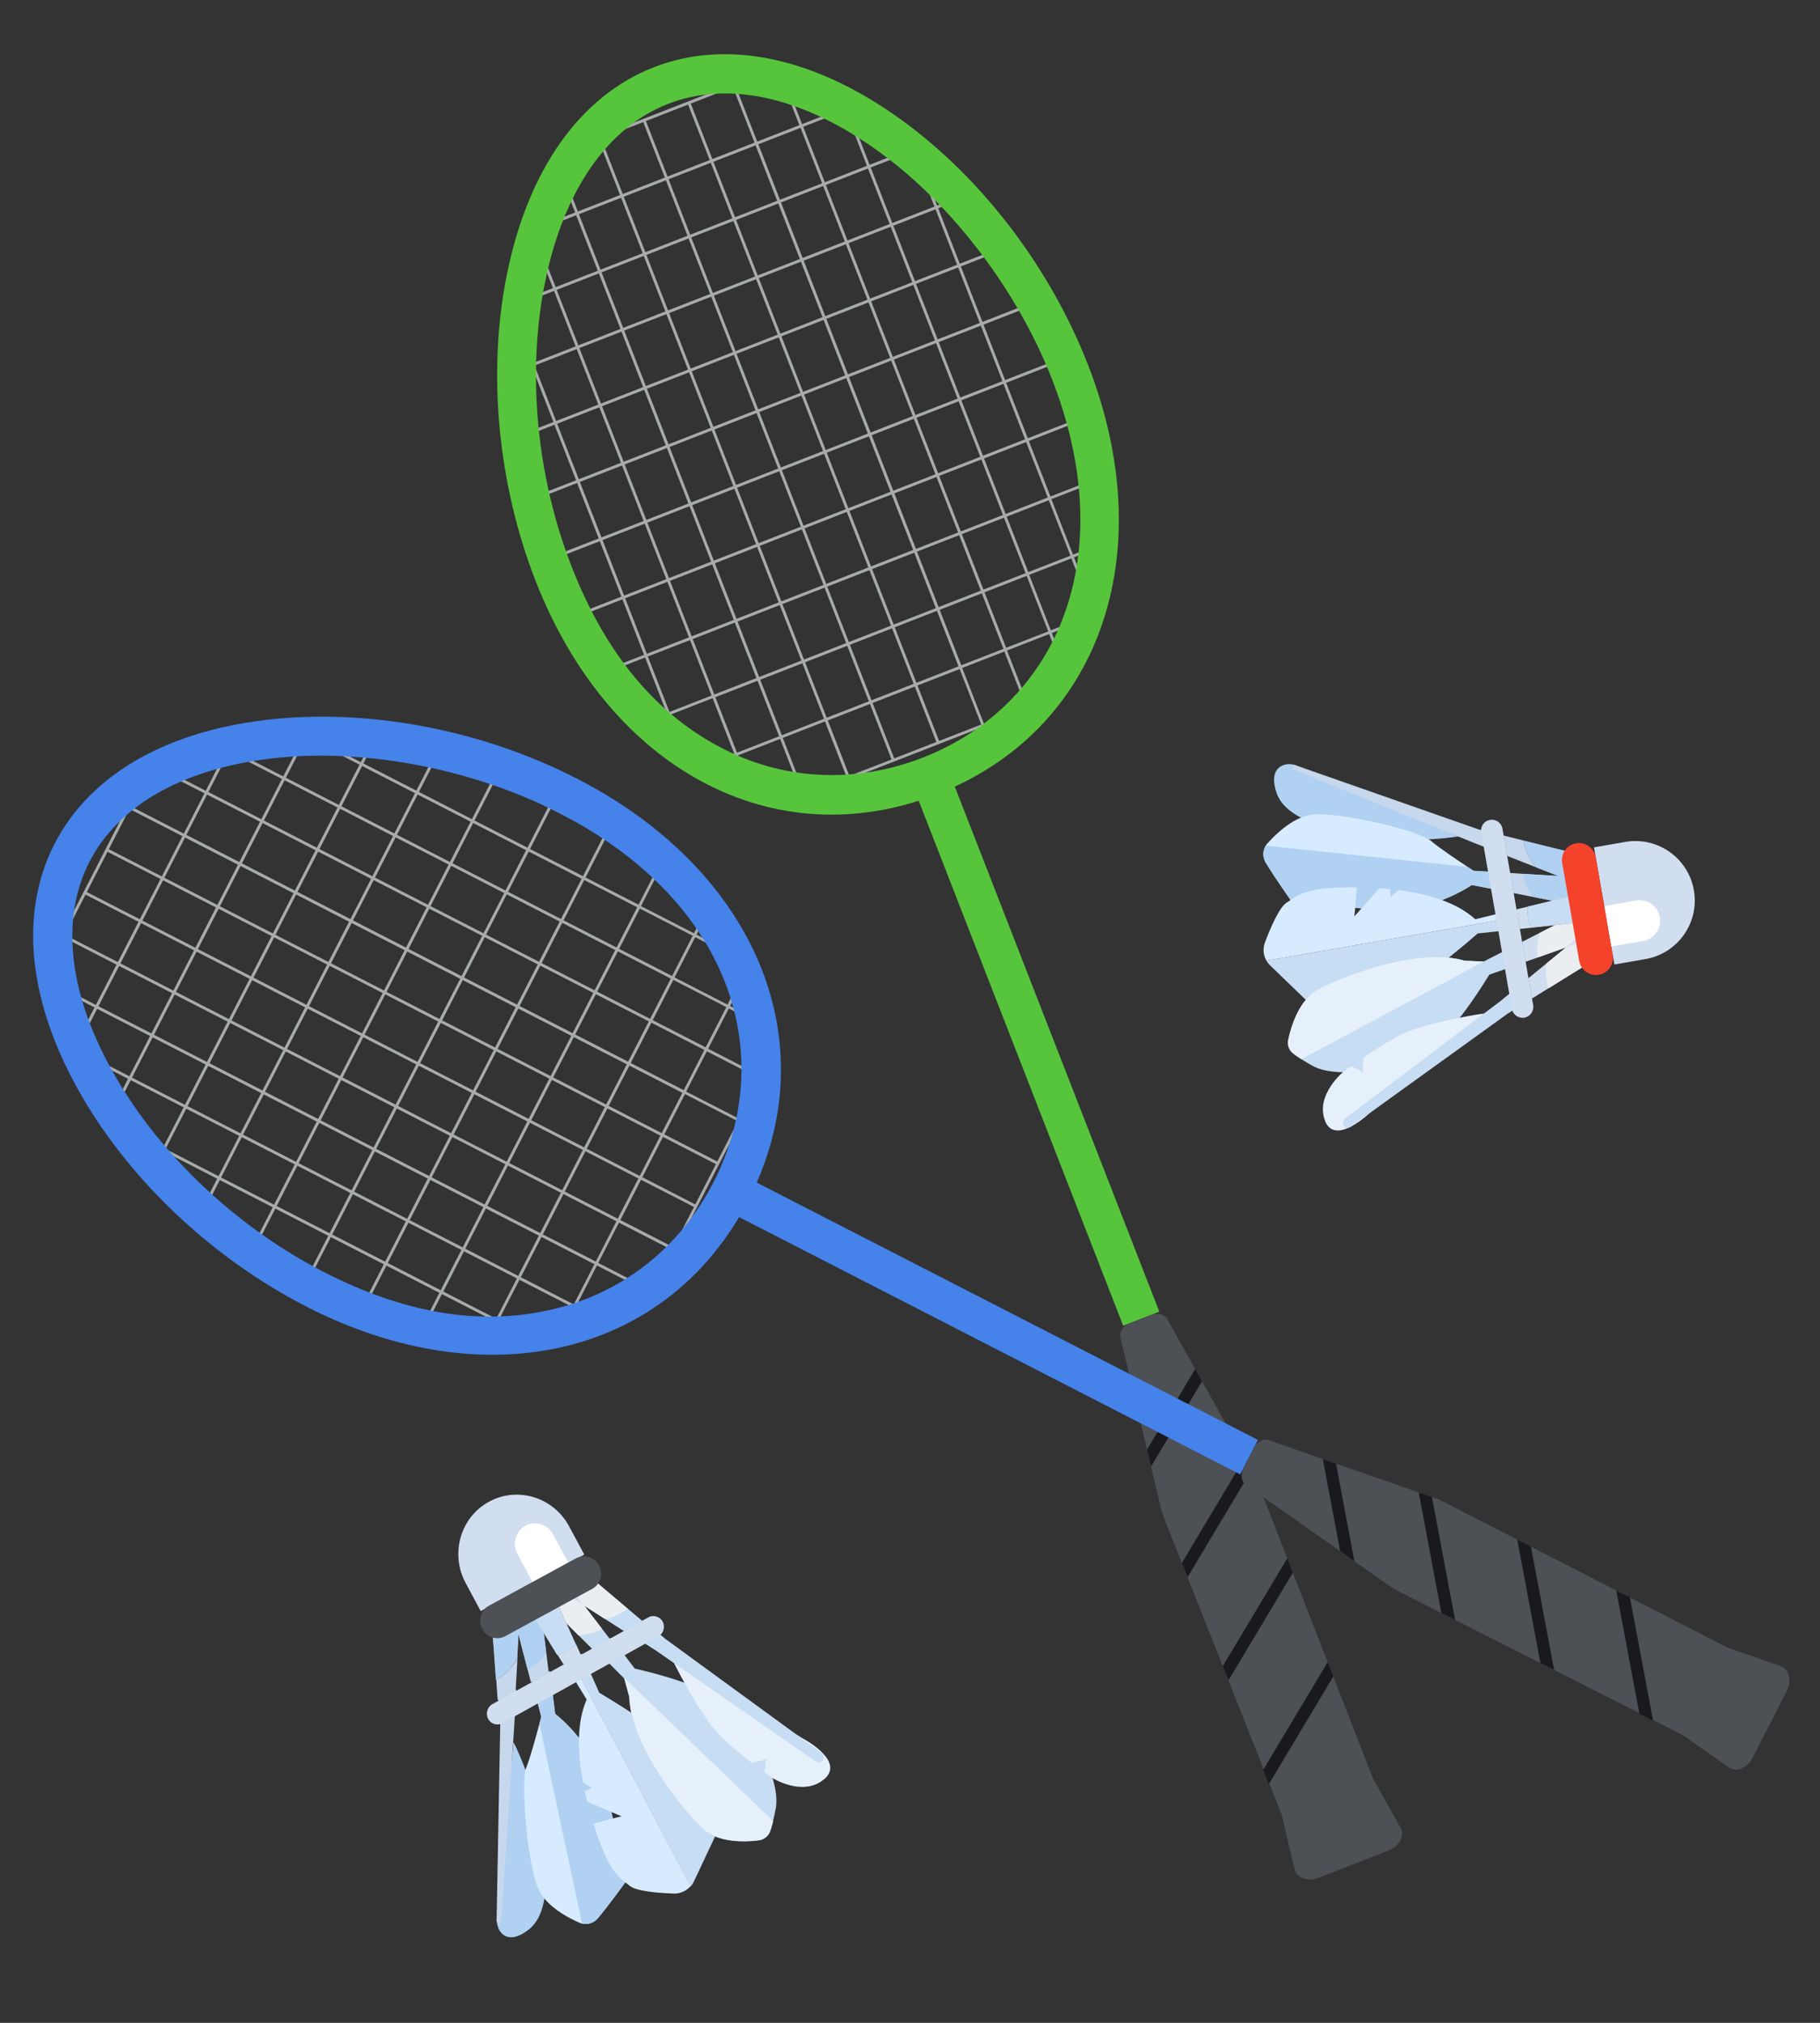 <svg width="135" height="150" viewBox="0 0 135 150" fill="none" xmlns="http://www.w3.org/2000/svg">
<rect x="0" y="0" width="135" height="150" fill="#333333" stroke="none"/>
<g clip-path="url(#clip0_2770_3878)">
<path d="M108.163 62.026C108.163 62.026 105.344 62.532 101.877 62.058C98.411 61.579 95.337 60.721 94.684 58.778C94.031 56.834 95.333 56.473 96.092 56.74L108.166 62.029L108.163 62.026Z" fill="#B0D1F1"/>
<path d="M111.803 63.473L110.06 62.788L109.345 62.507L108.165 62.029L95.968 57.078C95.877 57.043 95.831 56.942 95.863 56.853C95.887 56.789 95.94 56.745 96.004 56.736C96.029 56.732 96.05 56.73 96.074 56.739C96.08 56.739 96.088 56.743 96.097 56.747L109.673 61.502L109.869 61.55L111.545 61.968L111.809 63.48L111.803 63.473Z" fill="#C7D7EC"/>
<path d="M106.942 66.749C106.327 66.98 105.611 67.196 104.819 67.335C102.247 67.784 95.732 66.743 95.732 66.743C95.732 66.743 94.579 65.113 93.883 63.963C93.648 63.569 93.654 63.084 93.891 62.708C93.926 62.65 93.964 62.596 94.011 62.546C94.557 61.933 95.465 61.055 96.494 60.634C96.78 60.517 97.076 60.437 97.372 60.405C99.347 60.195 104.843 61.515 105.991 62.241C106.037 62.27 106.077 62.297 106.108 62.327C106.708 62.844 108.139 63.808 108.867 64.285C109.133 64.463 109.303 64.572 109.303 64.572L110.382 64.637L112.026 64.737L112.285 66.231L110.601 65.903L109.164 65.624C109.164 65.624 108.316 66.228 106.942 66.749Z" fill="#D7EBFF"/>
<path d="M106.942 66.749C106.327 66.98 105.611 67.195 104.819 67.335C102.247 67.783 95.732 66.743 95.732 66.743C95.732 66.743 94.578 65.112 93.883 63.962C93.648 63.568 93.654 63.084 93.891 62.708L108.867 64.284C109.133 64.463 109.303 64.572 109.303 64.572L110.382 64.637L112.026 64.737L112.285 66.23L110.601 65.902L109.164 65.624C109.164 65.624 108.316 66.228 106.942 66.749Z" fill="#B0D1F1"/>
<path d="M97.332 74.601L96.859 74.144L94.209 71.584C94.099 71.48 94.007 71.362 93.939 71.235L112.59 67.991L112.744 68.882L111.149 69.053L109.61 69.217C109.61 69.217 108.603 70.104 107.468 71.01C106.642 71.668 105.753 72.335 105.122 72.68C103.624 73.499 97.329 74.592 97.329 74.592L97.332 74.601Z" fill="#C7DDF3"/>
<path d="M112.59 67.992L93.94 71.236C93.706 70.83 93.658 70.34 93.829 69.885C94.225 68.835 94.887 67.283 95.426 66.943C95.532 66.877 95.629 66.806 95.733 66.737C96.426 66.267 97.287 65.752 100.643 65.8L100.465 67.95L102.308 65.866C102.579 65.884 102.844 65.907 103.103 65.93L103.146 66.507L103.73 66.001C104.986 66.164 106.05 66.415 106.946 66.74C107.994 67.121 108.81 67.603 109.43 68.164L110.936 67.8L112.498 67.423L112.597 67.986L112.59 67.992Z" fill="#D7EBFF"/>
<path d="M99.608 79.509C98.703 79.493 97.9 79.346 97.335 79.023C97.014 78.84 96.747 78.68 96.529 78.539C96.273 78.374 96.073 78.235 95.926 78.119C95.616 77.882 95.478 77.491 95.558 77.107C95.71 76.377 96.077 75.073 96.863 74.141C97.124 73.828 97.439 73.559 97.802 73.367C99.552 72.442 104.087 70.666 107.474 71.017C107.882 71.059 108.27 71.13 108.64 71.239L110.05 71.3L111.425 70.6L112.918 69.84L113.175 71.319L111.641 71.862L110.467 72.277C110.467 72.277 109.509 73.887 108.283 75.47C107.335 76.693 106.231 77.903 105.282 78.34C103.812 79.02 101.494 79.546 99.608 79.509Z" fill="#C7DDF3"/>
<path d="M98.289 83.116C97.54 81.224 99.612 79.506 99.612 79.506C99.612 79.506 99.843 79.329 100.218 79.059L101.058 79.47L101.156 78.403C101.898 77.898 102.814 77.309 103.677 76.843C105.591 75.814 110.08 75.147 110.08 75.147L101.584 82.54C101.584 82.54 99.031 85.007 98.283 83.115L98.289 83.116Z" fill="#E6F0FB"/>
<path d="M113.595 68.793L112.747 68.885L112.494 67.431L113.333 67.229C113.297 67.566 113.289 68.208 113.595 68.793Z" fill="#D0DEF0"/>
<path d="M103.031 65.047L103.036 65.065L103.015 65.066L103.031 65.047Z" fill="#D4D2E8"/>
<path d="M99.66 83.443C99.556 83.279 99.6 83.065 99.753 82.948L110.085 75.147L111.223 74.29L111.955 73.693L113.377 72.531L113.64 74.043L112.184 74.945L111.84 75.16L101.589 82.546L100.193 83.554C100.183 83.562 100.177 83.567 100.164 83.572C100.154 83.581 100.139 83.588 100.126 83.593C100.123 83.596 100.119 83.599 100.116 83.602C99.95 83.669 99.757 83.612 99.656 83.452L99.66 83.443Z" fill="#C7DDF3"/>
<path d="M113.075 75.463C112.856 75.501 112.643 75.446 112.477 75.329C112.343 75.235 112.239 75.104 112.181 74.941C112.167 74.898 112.152 74.854 112.147 74.808L109.87 61.722C109.857 61.661 109.856 61.6 109.858 61.542C109.875 61.177 110.146 60.861 110.522 60.798C110.74 60.759 110.954 60.815 111.119 60.932C111.285 61.05 111.411 61.234 111.446 61.45L113.724 74.535C113.798 74.969 113.506 75.386 113.069 75.463L113.075 75.463Z" fill="#D0DEF0"/>
<path d="M96.526 78.542C96.27 78.377 96.07 78.238 95.923 78.121C95.613 77.885 95.475 77.494 95.555 77.109C95.707 76.38 96.074 75.075 96.86 74.144C97.121 73.831 97.436 73.561 97.799 73.369C99.549 72.444 104.084 70.669 107.471 71.02C107.879 71.062 108.267 71.133 108.637 71.241L110.047 71.302L96.528 78.545L96.526 78.542Z" fill="#E6F0FB"/>
<path d="M113.644 74.04L113.38 72.528L114.737 71.42L116.159 70.257L116.956 69.606L117.117 69.917L117.424 70.518L118.132 71.257L114.863 73.281L113.644 74.04Z" fill="#D0DEF0"/>
<path d="M114.863 73.281C114.616 72.307 114.632 71.748 114.734 71.423L116.156 70.26L116.953 69.609L117.114 69.921L117.425 70.518L118.132 71.257L114.866 73.285L114.863 73.281Z" fill="#EBEEF1"/>
<path d="M113.972 64.326L111.804 63.474L111.54 61.961L112.991 62.323C113.114 62.956 113.388 63.696 113.972 64.326Z" fill="#C7D7EC"/>
<path d="M116.232 65.215L115.59 64.961L113.975 64.33C113.389 63.696 113.117 62.96 112.994 62.327L116.344 63.16L116.851 63.287L116.481 64.049L116.406 64.206L116.272 65.004L116.238 65.216L116.232 65.215Z" fill="#B2AFD6"/>
<path d="M125.646 66.019C126.064 68.418 124.458 70.7 122.059 71.118L119.749 71.52L118.237 62.834L120.547 62.432C122.946 62.014 125.229 63.62 125.646 66.019Z" fill="#D0DEF0"/>
<path d="M123.119 68.018C123.263 68.847 122.706 69.633 121.881 69.777L119.521 70.188L118.998 67.187L121.359 66.776C122.188 66.632 122.975 67.189 123.118 68.014L123.119 68.018Z" fill="white"/>
<path d="M116.232 65.215L115.59 64.961L113.975 64.33C113.389 63.696 113.117 62.959 112.994 62.327L116.344 63.16L116.481 64.048L116.406 64.206L116.272 65.003L116.238 65.216L116.232 65.215Z" fill="#B0D1F1"/>
<path d="M116.423 66.48L116.618 66.434L116.649 67.456L116.966 68.427L116.776 68.446L115.334 68.601L113.592 68.789C113.284 68.201 113.295 67.562 113.33 67.226L115.143 66.789L116.42 66.477L116.423 66.48Z" fill="#BDBAE6"/>
<path d="M116.639 67.944L116.779 68.45L115.337 68.605L116.639 67.944Z" fill="#1A191D"/>
<path d="M116.158 70.257L116.955 69.606L117.116 69.917L116.158 70.257Z" fill="#DDDBF0"/>
<path d="M116.428 67.04L115.143 66.79L114.109 66.586L113.763 66.519L113.43 66.453L112.285 66.23L112.026 64.737L113.003 64.799L113.259 64.812L114.206 64.872L115.587 64.958L116.269 65L116.399 65.008C116.436 65.233 116.477 65.461 116.509 65.679L116.416 66.014L116.423 66.481L116.431 67.043L116.428 67.04Z" fill="#C7D7EC"/>
<path d="M116.428 67.04L115.144 66.79L114.109 66.586L113.764 66.519C113.217 65.979 113.055 65.24 113.003 64.799L113.26 64.813L114.206 64.872L115.588 64.958L116.269 65L116.399 65.008C116.437 65.233 116.477 65.461 116.509 65.679L116.416 66.014L116.423 66.481L116.431 67.043L116.428 67.04Z" fill="#B0D1F1"/>
<path d="M116.966 68.427L116.776 68.446L115.334 68.601L113.592 68.789C113.284 68.201 113.295 67.562 113.33 67.226L115.143 66.789L116.42 66.477L116.615 66.431L116.646 67.452L116.963 68.424L116.966 68.427Z" fill="#C7DDF3"/>
<path d="M113.169 71.317L112.911 69.839L114.191 69.185L115.277 68.632L115.337 68.604L115.362 68.6L116.779 68.45L116.907 68.928L117.439 69.803L117.116 69.917L116.956 69.605L116.158 70.257L114.067 70.999L113.169 71.317Z" fill="#D0DEF0"/>
<path d="M114.192 69.185C114.113 69.53 113.949 70.38 114.065 70.996L116.156 70.254L116.953 69.603L117.114 69.914L117.436 69.8L116.904 68.925L116.777 68.447L115.366 68.598L115.281 68.63L114.195 69.183L114.192 69.185Z" fill="#EBEEF1"/>
<path d="M119.623 70.822L118.359 63.558C118.239 62.872 117.587 62.413 116.901 62.532C116.215 62.652 115.756 63.304 115.876 63.99L117.14 71.254C117.259 71.939 117.912 72.398 118.597 72.279C119.283 72.16 119.742 71.507 119.623 70.822Z" fill="#F5432B"/>
<path d="M38.089 129.188C38.089 129.188 39.434 131.711 40.06 135.17C40.681 138.63 40.827 141.84 39.206 143.094C37.586 144.349 36.846 143.225 36.862 142.414L38.092 129.184L38.089 129.188Z" fill="#B0D1F1"/>
<path d="M38.295 125.271L38.191 127.154L38.147 127.926L38.064 129.205L37.185 142.429C37.179 142.527 37.099 142.603 37.007 142.602C36.939 142.6 36.882 142.564 36.853 142.506C36.842 142.484 36.834 142.464 36.834 142.439C36.833 142.433 36.834 142.423 36.835 142.414L37.105 127.94L37.09 127.738L36.965 126.006L38.299 125.264L38.295 125.271Z" fill="#C7D7EC"/>
<path d="M42.925 128.85C43.332 129.362 43.757 129.977 44.133 130.688C45.352 133 46.394 139.565 46.394 139.565C46.394 139.565 45.22 141.198 44.355 142.237C44.058 142.59 43.601 142.741 43.174 142.638C43.109 142.623 43.046 142.604 42.984 142.576C42.24 142.254 41.134 141.672 40.419 140.825C40.22 140.59 40.053 140.334 39.932 140.06C39.122 138.242 38.659 132.56 38.985 131.226C38.998 131.173 39.011 131.125 39.03 131.086C39.33 130.345 39.791 128.663 40.013 127.812C40.098 127.5 40.148 127.303 40.148 127.303L39.875 126.25L39.459 124.646L40.782 123.912L40.996 125.629L41.179 127.093C41.179 127.093 42.01 127.706 42.925 128.85Z" fill="#D7EBFF"/>
<path d="M42.925 128.85C43.333 129.362 43.757 129.977 44.133 130.688C45.352 133 46.394 139.566 46.394 139.566C46.394 139.566 45.22 141.199 44.356 142.238C44.059 142.591 43.601 142.743 43.175 142.639L40.013 127.813C40.098 127.5 40.148 127.303 40.148 127.303L39.875 126.25L39.459 124.646L40.782 123.912L40.996 125.629L41.179 127.093C41.179 127.093 42.01 127.706 42.925 128.85Z" fill="#B0D1F1"/>
<path d="M53.343 135.539L53.059 136.141L51.468 139.522C51.404 139.661 51.322 139.788 51.223 139.895L42.371 123.065L43.162 122.625L43.819 124.099L44.452 125.523C44.452 125.523 45.601 126.198 46.808 126.99C47.685 127.567 48.591 128.202 49.111 128.695C50.35 129.863 53.335 135.544 53.335 135.544L53.343 135.539Z" fill="#C7DDF3"/>
<path d="M42.371 123.05L51.221 139.865C50.911 140.222 50.465 140.428 49.983 140.413C48.871 140.376 47.203 140.249 46.715 139.843C46.62 139.763 46.523 139.693 46.426 139.617C45.768 139.106 45.015 138.448 44.018 135.217L46.099 134.685L43.563 133.6C43.495 133.334 43.435 133.072 43.377 132.817L43.907 132.587L43.248 132.192C43.011 130.935 42.918 129.834 42.946 128.869C42.979 127.739 43.179 126.8 43.515 126.022L42.705 124.698L41.864 123.324L42.364 123.046L42.371 123.05Z" fill="#D7EBFF"/>
<path d="M57.29 131.791C57.556 132.666 57.666 133.486 57.537 134.136C57.463 134.504 57.395 134.814 57.33 135.07C57.253 135.37 57.184 135.608 57.12 135.787C56.992 136.163 56.666 136.424 56.278 136.474C55.541 136.567 54.194 136.644 53.07 136.194C52.693 136.046 52.341 135.832 52.046 135.547C50.629 134.169 47.543 130.394 46.824 127.023C46.737 126.617 46.683 126.221 46.671 125.83L46.291 124.454L45.202 123.363L44.021 122.178L45.338 121.444L46.328 122.74L47.084 123.732C47.084 123.732 48.904 124.123 50.781 124.781C52.231 125.29 53.716 125.954 54.424 126.722C55.523 127.911 56.739 129.966 57.29 131.791Z" fill="#C7DDF3"/>
<path d="M61.143 131.921C59.576 133.276 57.304 131.849 57.304 131.849C57.304 131.849 57.065 131.685 56.692 131.412L56.824 130.463L55.779 130.726C55.07 130.178 54.227 129.489 53.518 128.811C51.95 127.306 49.93 123.192 49.93 123.192L59.579 128.93C59.579 128.93 62.712 130.572 61.145 131.927L61.143 131.921Z" fill="#E6F0FB"/>
<path d="M42.734 121.931L43.083 122.711L41.797 123.426L41.348 122.69C41.675 122.615 42.28 122.414 42.734 121.931Z" fill="#D0DEF0"/>
<path d="M42.542 133.146L42.558 133.136L42.565 133.155L42.542 133.146Z" fill="#D4D2E8"/>
<path d="M61.012 130.546C60.887 130.703 60.668 130.735 60.51 130.626L49.887 123.249L48.719 122.437L47.925 121.929L46.377 120.944L47.746 120.17L49.054 121.278L49.365 121.538L59.565 128.977L60.956 129.99C60.967 129.997 60.974 130.001 60.983 130.012C60.994 130.019 61.006 130.031 61.014 130.042C61.018 130.044 61.022 130.046 61.025 130.049C61.14 130.188 61.145 130.394 61.022 130.547L61.012 130.546Z" fill="#C7DDF3"/>
<path d="M49.155 120.252C49.258 120.448 49.272 120.669 49.213 120.865C49.166 121.023 49.076 121.165 48.942 121.273C48.905 121.301 48.869 121.329 48.827 121.349L37.273 127.775C37.219 127.808 37.162 127.828 37.108 127.845C36.76 127.947 36.381 127.792 36.205 127.455C36.102 127.259 36.088 127.038 36.147 126.842C36.207 126.646 36.34 126.466 36.531 126.362L48.085 119.935C48.469 119.724 48.95 119.866 49.156 120.258L49.155 120.252Z" fill="#D0DEF0"/>
<path d="M57.352 135.048C57.275 135.349 57.206 135.587 57.142 135.767C57.014 136.143 56.686 136.405 56.298 136.455C55.561 136.549 54.212 136.626 53.088 136.177C52.71 136.029 52.358 135.815 52.063 135.529C50.646 134.15 47.559 130.372 46.84 126.998C46.754 126.591 46.7 126.194 46.688 125.803L46.308 124.425L57.354 135.045L57.352 135.048Z" fill="#E6F0FB"/>
<path d="M47.68 120.229L46.33 120.982L44.86 120.042L43.318 119.057L42.455 118.504L42.7 118.247L43.173 117.752L43.653 116.827L46.583 119.305L47.68 120.229Z" fill="#C7DDF3"/>
<path d="M46.575 119.308C45.732 119.866 45.198 120.034 44.86 120.043L43.32 119.059L42.458 118.506L42.702 118.25L43.17 117.755L43.648 116.833L46.577 119.304L46.575 119.308Z" fill="#EBEEF1"/>
<path d="M38.382 122.989L38.25 125.328L36.917 126.071L36.81 124.574C37.364 124.251 37.971 123.749 38.382 122.989Z" fill="#C7D7EC"/>
<path d="M38.497 120.557L38.457 121.251L38.364 122.995C37.951 123.761 37.345 124.259 36.79 124.582L36.537 121.118L36.499 120.593L37.327 120.699L37.497 120.719L38.286 120.587L38.496 120.551L38.497 120.557Z" fill="#B2AFD6"/>
<path d="M36.27 111.358C38.392 110.201 41.054 111.02 42.218 113.188L43.338 115.276L35.657 119.467L34.536 117.379C33.373 115.211 34.149 112.516 36.27 111.358Z" fill="#D0DEF0"/>
<path d="M38.975 113.139C39.706 112.74 40.622 113.025 41.021 113.768L42.163 115.896L39.516 117.341L38.374 115.213C37.974 114.465 38.244 113.538 38.971 113.141L38.975 113.139Z" fill="white"/>
<path d="M38.499 120.557L38.459 121.251L38.365 122.995C37.952 123.76 37.346 124.258 36.792 124.581L36.54 121.119L37.33 120.7L37.5 120.72L38.288 120.588L38.497 120.552L38.499 120.557Z" fill="#B0D1F1"/>
<path d="M39.664 119.993L39.56 119.821L40.512 119.458L41.327 118.838L41.404 119.013L41.997 120.343L42.715 121.949C42.258 122.436 41.653 122.634 41.326 122.71L40.352 121.117L39.662 119.996L39.664 119.993Z" fill="#BDBAE6"/>
<path d="M40.97 119.322L41.405 119.021L41.998 120.355L40.97 119.322Z" fill="#1A191D"/>
<path d="M43.306 119.049L42.442 118.497L42.688 118.239L43.306 119.049Z" fill="#DDDBF0"/>
<path d="M40.178 119.786L40.341 121.095L40.47 122.149L40.514 122.501L40.556 122.841L40.701 124.007L39.379 124.74L39.135 123.787L39.069 123.537L38.831 122.614L38.484 121.267L38.312 120.602L38.28 120.476C38.48 120.366 38.681 120.254 38.876 120.152L39.219 120.132L39.655 119.973L40.18 119.783L40.178 119.786Z" fill="#C7D7EC"/>
<path d="M40.173 119.791L40.335 121.099L40.464 122.152L40.508 122.503C40.171 123.2 39.528 123.596 39.13 123.789L39.064 123.539L38.827 122.617L38.48 121.271L38.309 120.607L38.277 120.48C38.476 120.371 38.677 120.258 38.872 120.157L39.214 120.137L39.651 119.978L40.175 119.788L40.173 119.791Z" fill="#B0D1F1"/>
<path d="M41.327 118.838L41.404 119.013L41.997 120.343L42.715 121.949C42.258 122.436 41.653 122.634 41.326 122.71L40.352 121.117L39.662 119.996L39.558 119.825L40.51 119.462L41.325 118.842L41.327 118.838Z" fill="#C7DDF3"/>
<path d="M45.246 121.549L43.932 122.28L42.917 121.266L42.059 120.406L42.014 120.357L42.002 120.335L41.42 119.025L41.832 118.746L42.491 117.949L42.699 118.221L42.455 118.477L43.317 119.029L44.667 120.792L45.246 121.549Z" fill="#C7DDF3"/>
<path d="M42.914 121.268C43.264 121.231 44.115 121.11 44.66 120.798L43.311 119.036L42.449 118.484L42.693 118.229L42.485 117.957L41.826 118.753L41.415 119.031L41.996 120.335L42.052 120.406L42.911 121.266L42.914 121.268Z" fill="#EBEEF1"/>
<path d="M42.721 115.557L36.268 119.069C35.658 119.4 35.437 120.174 35.772 120.797C36.107 121.421 36.873 121.657 37.482 121.326L43.936 117.814C44.545 117.483 44.767 116.709 44.432 116.085C44.096 115.462 43.331 115.226 42.721 115.557Z" fill="#4D5055"/>
<g clip-path="url(#clip1_2770_3878)">
<path d="M73.785 16.959L74.322 18.335L71.192 19.554L69.59 15.441L71.696 14.621C71.642 14.563 71.588 14.51 71.532 14.453L69.512 15.24L67.981 11.312C67.85 11.213 67.722 11.113 67.589 11.018L64.502 12.22L62.928 8.178C62.809 8.118 62.688 8.061 62.565 8.006L59.494 9.203L58.466 6.564C58.38 6.541 58.299 6.522 58.216 6.508L59.296 9.28L56.167 10.499L54.563 6.383L55.311 6.092C55.13 6.078 54.949 6.073 54.772 6.071L44.02 10.259C43.892 10.381 43.762 10.507 43.638 10.64L44.388 10.347L45.992 14.463L42.862 15.682L41.781 12.908C41.731 12.977 41.684 13.046 41.635 13.118L42.663 15.757L39.593 16.953C39.539 17.077 39.489 17.2 39.441 17.325L41.016 21.367L37.93 22.57C37.897 22.73 37.87 22.89 37.84 23.052L39.371 26.98L37.351 27.767C37.35 27.846 37.346 27.922 37.343 28.002L39.449 27.181L41.051 31.294L37.922 32.513L37.389 31.145C37.402 31.384 37.419 31.618 37.437 31.855L44.849 50.878C44.983 51.032 45.12 51.185 45.255 51.336L44.724 49.973L47.851 48.755L49.453 52.868L47.608 53.587C47.672 53.64 47.737 53.69 47.801 53.743L49.532 53.069L50.527 55.623C50.624 55.683 50.723 55.738 50.822 55.793L49.73 52.992L52.859 51.772L54.463 55.888L52.512 56.648C52.606 56.69 52.698 56.729 52.792 56.771L54.541 56.089L55.133 57.609C55.221 57.638 55.305 57.661 55.391 57.684L54.739 56.012L57.866 54.794L59.252 58.353C59.332 58.359 59.409 58.367 59.488 58.371L58.064 54.717L61.193 53.497L62.796 57.61L60.752 58.407C60.956 58.408 61.166 58.402 61.371 58.397L74.552 53.261C74.709 53.125 74.867 52.992 75.018 52.849L72.974 53.645L71.371 49.532L74.5 48.313L75.925 51.97C75.979 51.911 76.032 51.856 76.085 51.795L74.699 48.236L77.825 47.018L78.478 48.693L78.617 48.463L78.023 46.94L79.775 46.258C79.816 46.164 79.858 46.072 79.898 45.978L77.945 46.739L76.342 42.624L79.468 41.406L80.562 44.213C80.597 44.105 80.63 43.999 80.664 43.888L79.666 41.328L81.397 40.654C81.411 40.571 81.423 40.491 81.434 40.408L79.588 41.127L77.986 37.014L81.115 35.795L81.648 37.163C81.649 36.96 81.643 36.756 81.638 36.551L74.222 17.517C74.073 17.332 73.927 17.148 73.776 16.959L73.785 16.959ZM77.684 26.966L74.555 28.185L72.953 24.072L76.082 22.853L77.684 26.966ZM74.4 18.536L76.003 22.652L72.874 23.871L71.271 19.755L74.4 18.536ZM67.71 11.202L69.313 15.318L66.187 16.536L64.583 12.42L67.71 11.202ZM72.911 33.794L71.308 29.681L74.435 28.463L76.037 32.576L72.911 33.794ZM76.116 32.777L77.719 36.893L74.593 38.111L72.989 33.995L76.116 32.777ZM71.23 29.48L69.628 25.367L72.754 24.149L74.357 28.262L71.23 29.48ZM69.549 25.166L67.946 21.051L71.072 19.832L72.676 23.948L69.549 25.166ZM67.868 20.85L66.265 16.737L69.392 15.519L70.994 19.632L67.868 20.85ZM62.704 8.183L64.307 12.296L61.18 13.514L59.578 9.401L62.704 8.183ZM71.268 39.406L69.664 35.291L72.791 34.072L74.394 38.188L71.268 39.406ZM74.473 38.389L76.075 42.502L72.949 43.72L71.346 39.607L74.473 38.389ZM69.586 35.09L67.984 30.977L71.11 29.759L72.713 33.872L69.586 35.09ZM67.905 30.776L66.303 26.663L69.43 25.445L71.032 29.558L67.905 30.776ZM66.225 26.462L64.621 22.346L67.748 21.128L69.351 25.244L66.225 26.462ZM64.543 22.145L62.94 18.032L66.067 16.814L67.669 20.927L64.543 22.145ZM62.862 17.831L61.259 13.715L64.385 12.497L65.989 16.613L62.862 17.831ZM59.38 9.479L60.982 13.592L57.853 14.811L56.25 10.698L59.38 9.479ZM67.941 40.703L66.337 36.587L69.466 35.368L71.07 39.484L67.941 40.703ZM71.148 39.684L72.75 43.798L69.621 45.017L68.019 40.904L71.148 39.684ZM66.259 36.386L64.656 32.273L67.785 31.054L69.388 35.167L66.259 36.386ZM64.578 32.072L62.975 27.959L66.105 26.74L67.707 30.853L64.578 32.072ZM62.897 27.758L61.294 23.642L64.423 22.423L66.026 26.539L62.897 27.758ZM61.215 23.441L59.613 19.328L62.742 18.109L64.345 22.222L61.215 23.441ZM59.535 19.128L57.931 15.012L61.06 13.793L62.664 17.908L59.535 19.128ZM51.239 7.678L54.365 6.46L55.969 10.576L52.842 11.794L51.239 7.678ZM66.369 46.515L69.496 45.297L71.099 49.413L67.973 50.631L66.369 46.515ZM66.291 46.314L64.689 42.201L67.815 40.983L69.418 45.096L66.291 46.314ZM64.61 42L63.007 37.884L66.133 36.666L67.737 40.782L64.61 42ZM62.929 37.684L61.326 33.57L64.453 32.352L66.055 36.465L62.929 37.684ZM61.248 33.37L59.645 29.256L62.772 28.038L64.374 32.151L61.248 33.37ZM59.567 29.056L57.964 24.94L61.09 23.722L62.694 27.837L59.567 29.056ZM57.885 24.739L56.283 20.626L59.409 19.408L61.012 23.521L57.885 24.739ZM56.205 20.425L54.601 16.309L57.728 15.091L59.331 19.207L56.205 20.425ZM54.523 16.108L52.92 11.995L56.047 10.777L57.649 14.89L54.523 16.108ZM47.911 8.975L51.04 7.756L52.644 11.871L49.515 13.091L47.911 8.975ZM61.283 43.297L59.679 39.181L62.809 37.962L64.412 42.077L61.283 43.297ZM64.49 42.278L66.093 46.391L62.964 47.611L61.361 43.498L64.49 42.278ZM59.601 38.98L57.999 34.867L61.128 33.648L62.73 37.761L59.601 38.98ZM57.92 34.666L56.318 30.553L59.447 29.334L61.05 33.447L57.92 34.666ZM56.24 30.352L54.636 26.236L57.765 25.017L59.369 29.133L56.24 30.352ZM54.558 26.035L52.955 21.922L56.085 20.703L57.687 24.816L54.558 26.035ZM52.877 21.721L51.274 17.605L54.403 16.386L56.006 20.502L52.877 21.721ZM51.195 17.405L49.593 13.291L52.722 12.072L54.325 16.185L51.195 17.405ZM63.042 47.811L66.171 46.592L67.775 50.708L64.645 51.927L63.042 47.811ZM44.586 10.27L47.713 9.052L49.316 13.168L46.19 14.386L44.586 10.27ZM51.075 17.683L52.679 21.799L49.552 23.017L47.949 18.901L51.075 17.683ZM47.871 18.7L46.268 14.587L49.395 13.369L50.997 17.482L47.871 18.7ZM52.757 21.999L54.36 26.113L51.233 27.331L49.631 23.218L52.757 21.999ZM54.438 26.313L56.041 30.429L52.915 31.647L51.311 27.532L54.438 26.313ZM56.12 30.63L57.722 34.743L54.596 35.961L52.993 31.848L56.12 30.63ZM57.8 34.944L59.403 39.057L56.276 40.275L54.674 36.162L57.8 34.944ZM59.481 39.258L61.085 43.374L57.958 44.592L56.355 40.476L59.481 39.258ZM61.163 43.575L62.765 47.688L59.639 48.906L58.036 44.793L61.163 43.575ZM62.844 47.889L64.447 52.005L61.321 53.223L59.717 49.107L62.844 47.889ZM46.07 14.664L47.672 18.777L44.543 19.996L42.941 15.883L46.07 14.664ZM54.631 45.888L53.027 41.773L56.156 40.553L57.76 44.669L54.631 45.888ZM57.838 44.87L59.441 48.983L56.311 50.202L54.709 46.089L57.838 44.87ZM52.949 41.572L51.346 37.459L54.476 36.239L56.078 40.352L52.949 41.572ZM51.268 37.258L49.666 33.145L52.795 31.925L54.397 36.038L51.268 37.258ZM49.587 32.944L47.984 28.828L51.113 27.609L52.717 31.724L49.587 32.944ZM47.906 28.627L46.303 24.514L49.432 23.295L51.035 27.408L47.906 28.627ZM46.225 24.313L44.621 20.197L47.751 18.978L49.354 23.094L46.225 24.313ZM39.613 17.18L42.74 15.961L44.342 20.075L41.216 21.293L39.613 17.18ZM51.303 47.185L49.7 43.069L52.826 41.851L54.43 45.967L51.303 47.185ZM54.508 46.167L56.111 50.281L52.984 51.499L51.382 47.386L54.508 46.167ZM49.621 42.868L48.019 38.755L51.145 37.537L52.748 41.65L49.621 42.868ZM47.941 38.554L46.338 34.441L49.465 33.223L51.067 37.336L47.941 38.554ZM46.26 34.24L44.657 30.124L47.783 28.906L49.386 33.022L46.26 34.24ZM44.578 29.923L42.976 25.81L46.102 24.592L47.705 28.705L44.578 29.923ZM42.898 25.609L41.294 21.494L44.42 20.276L46.024 24.391L42.898 25.609ZM37.967 22.79L41.096 21.571L42.699 25.687L39.57 26.906L37.967 22.79ZM46.294 44.164L44.692 40.051L47.821 38.832L49.423 42.945L46.294 44.164ZM49.502 43.146L51.105 47.262L47.976 48.481L46.372 44.365L49.502 43.146ZM44.613 39.85L43.011 35.737L46.14 34.518L47.742 38.631L44.613 39.85ZM42.933 35.536L41.329 31.421L44.458 30.201L46.062 34.317L42.933 35.536ZM41.251 31.22L39.648 27.107L42.778 25.887L44.38 30.001L41.251 31.22ZM38.002 32.717L41.128 31.499L42.732 35.615L39.605 36.833L38.002 32.717ZM39.683 37.034L42.81 35.816L44.412 39.929L41.286 41.147L39.683 37.034ZM41.364 41.348L44.491 40.13L46.093 44.243L42.967 45.461L41.364 41.348ZM44.648 49.777L43.045 45.662L46.171 44.444L47.775 48.559L44.648 49.777ZM49.657 52.795L48.054 48.682L51.183 47.463L52.786 51.576L49.657 52.795ZM54.666 55.815L53.062 51.7L56.189 50.481L57.792 54.597L54.666 55.815ZM57.993 54.519L56.39 50.403L59.519 49.184L61.122 53.3L57.993 54.519ZM66.131 56.317L63.004 57.535L61.402 53.422L64.528 52.204L66.131 56.317ZM69.458 55.021L66.329 56.24L64.726 52.127L67.856 50.908L69.458 55.021ZM72.785 53.725L69.659 54.943L68.056 50.83L71.183 49.612L72.785 53.725ZM71.303 49.333L69.7 45.218L72.829 43.998L74.432 48.114L71.303 49.333ZM77.757 46.819L74.63 48.037L73.027 43.921L76.153 42.703L77.757 46.819ZM76.273 42.425L74.671 38.312L77.797 37.094L79.4 41.207L76.273 42.425ZM81.047 35.597L77.918 36.816L76.314 32.7L79.443 31.481L81.047 35.597ZM79.365 31.28L76.236 32.499L74.633 28.386L77.762 27.167L79.365 31.28Z" fill="#A8ABAC"/>
<path d="M69.501 58.896C57.432 63.599 45.183 57.076 39.713 43.037C36.915 35.854 36.143 27.593 37.595 20.373C39.162 12.579 43.035 7.115 48.498 4.987C53.961 2.858 60.509 4.263 66.936 8.941C72.891 13.279 77.911 19.884 80.709 27.065C86.178 41.104 81.57 54.191 69.5 58.894L69.501 58.896ZM49.556 7.702C45.031 9.464 41.785 14.178 40.419 20.977C39.075 27.664 39.794 35.323 42.394 41.996C44.993 48.67 48.812 53.092 53.745 55.576C58.317 57.879 63.535 58.094 68.444 56.181C73.352 54.269 77.052 50.579 78.859 45.792C80.81 40.622 80.524 34.511 78.031 28.112C75.538 21.713 70.779 15.312 65.265 11.297C59.66 7.214 54.081 5.939 49.556 7.702Z" fill="#57C53C"/>
<path d="M70.312 57.017L67.633 58.06L83.314 98.309L85.993 97.265L70.312 57.017Z" fill="#57C53C"/>
<path d="M103.891 135.537C104.215 136.124 103.802 136.91 102.996 137.224L97.822 139.24C97.731 139.275 97.637 139.303 97.543 139.323C97.18 139.405 96.825 139.366 96.547 139.23C96.287 139.1 96.092 138.885 96.025 138.602L95.06 134.534L94.157 132.256L93.737 131.2L91.123 124.602L90.702 123.546L88.084 116.952L87.663 115.896L86.201 112.207L85.379 108.743L85.083 107.483L83.109 99.171C83.014 98.761 83.323 98.303 83.827 98.106L85.335 97.519C85.839 97.323 86.377 97.451 86.582 97.818L88.653 101.52L89.163 102.425L92.335 108.094L92.845 108.999L93.126 109.509L101.846 131.89L101.917 132.016L103.891 135.537Z" fill="#4D5055"/>
<path d="M89.163 102.425L85.384 108.741L85.088 107.481L88.656 101.519L89.163 102.425Z" fill="#1A191D"/>
<path d="M92.845 108.999L88.089 116.949L87.668 115.894L92.335 108.094L92.845 108.999Z" fill="#1A191D"/>
<path d="M95.486 115.556L95.9 116.62L91.125 124.6L90.704 123.544L95.486 115.556Z" fill="#1A191D"/>
<path d="M98.482 123.247L98.897 124.311L94.122 132.291L93.701 131.235L98.482 123.247Z" fill="#1A191D"/>
</g>
<g clip-path="url(#clip2_2770_3878)">
<path d="M31.101 54.965L32.416 55.64L30.882 58.628L26.955 56.612L27.987 54.602C27.909 54.594 27.832 54.59 27.753 54.585L26.763 56.514L23.012 54.588C22.848 54.601 22.686 54.612 22.523 54.628L21.011 57.575L17.151 55.594C17.022 55.628 16.895 55.666 16.766 55.707L15.261 58.638L12.742 57.345C12.662 57.385 12.589 57.425 12.518 57.469L15.164 58.827L13.631 61.815L9.701 59.798L10.067 59.084C9.922 59.194 9.784 59.311 9.65 59.426L4.381 69.691C4.366 69.868 4.352 70.048 4.347 70.23L4.714 69.513L8.644 71.53L7.111 74.518L4.461 73.158C4.47 73.244 4.48 73.326 4.491 73.413L7.011 74.706L5.506 77.638C5.549 77.766 5.592 77.892 5.639 78.016L9.499 79.997L7.987 82.944C8.068 83.086 8.154 83.224 8.239 83.365L11.99 85.29L11 87.218C11.052 87.277 11.1 87.337 11.15 87.399L12.182 85.388L16.109 87.404L14.576 90.391L13.269 89.721C13.437 89.891 13.605 90.055 13.776 90.22L31.939 99.543C32.142 99.569 32.346 99.593 32.547 99.616L31.246 98.948L32.778 95.963L36.705 97.978L35.8 99.741C35.884 99.738 35.966 99.732 36.049 99.729L36.897 98.077L39.336 99.329C39.448 99.308 39.559 99.284 39.669 99.26L36.994 97.887L38.528 94.9L42.457 96.917L41.502 98.779C41.599 98.748 41.694 98.716 41.792 98.686L42.649 97.015L44.101 97.76C44.185 97.723 44.264 97.685 44.343 97.645L42.746 96.826L44.279 93.841L47.677 95.585C47.741 95.537 47.803 95.492 47.865 95.442L44.376 93.651L45.909 90.664L49.836 92.679L48.834 94.631C48.989 94.497 49.141 94.352 49.291 94.213L55.751 81.627C55.778 81.422 55.808 81.217 55.826 81.01L54.824 82.962L50.897 80.946L52.43 77.958L55.922 79.75C55.924 79.67 55.927 79.594 55.926 79.513L52.528 77.769L54.06 74.784L55.659 75.605L55.611 75.341L54.157 74.594L55.016 72.921C54.984 72.824 54.954 72.728 54.922 72.631L53.965 74.496L50.035 72.479L51.568 69.494L54.248 70.869C54.203 70.766 54.157 70.664 54.109 70.559L51.665 69.304L52.513 67.652C52.468 67.58 52.424 67.513 52.377 67.444L51.473 69.206L47.546 67.19L49.079 64.203L50.386 64.873C50.251 64.72 50.112 64.571 49.972 64.422L31.799 55.094C31.564 55.054 31.332 55.013 31.095 54.972L31.101 54.965ZM40.656 59.87L39.123 62.857L35.195 60.842L36.729 57.854L40.656 59.87ZM32.607 55.739L36.537 57.755L35.004 60.743L31.074 58.726L32.607 55.739ZM22.736 54.686L26.666 56.703L25.134 59.688L21.204 57.671L22.736 54.686ZM41.612 68.146L37.685 66.13L39.217 63.145L43.144 65.161L41.612 68.146ZM43.336 65.259L47.266 67.276L45.734 70.261L41.804 68.244L43.336 65.259ZM37.493 66.032L33.566 64.016L35.098 61.031L39.025 63.047L37.493 66.032ZM33.374 63.918L29.445 61.901L30.977 58.916L34.906 60.932L33.374 63.918ZM29.253 61.802L25.326 59.787L26.858 56.801L30.785 58.817L29.253 61.802ZM16.988 55.746L20.915 57.762L19.383 60.747L15.456 58.731L16.988 55.746ZM44.104 73.436L40.175 71.419L41.707 68.434L45.636 70.451L44.104 73.436ZM45.828 70.549L49.755 72.565L48.223 75.55L44.296 73.534L45.828 70.549ZM39.983 71.32L36.056 69.305L37.588 66.32L41.515 68.335L39.983 71.32ZM35.864 69.206L31.937 67.191L33.469 64.205L37.396 66.221L35.864 69.206ZM31.745 67.092L27.815 65.075L29.347 62.09L33.277 64.107L31.745 67.092ZM27.623 64.977L23.696 62.961L25.228 59.976L29.155 61.992L27.623 64.977ZM23.504 62.863L19.575 60.846L21.107 57.86L25.037 59.877L23.504 62.863ZM15.359 58.921L19.286 60.936L17.752 63.924L13.825 61.908L15.359 58.921ZM42.474 76.613L38.544 74.596L40.078 71.608L44.007 73.625L42.474 76.613ZM44.199 73.724L48.126 75.739L46.593 78.727L42.666 76.711L44.199 73.724ZM38.352 74.497L34.425 72.482L35.959 69.494L39.886 71.51L38.352 74.497ZM34.233 72.383L30.306 70.368L31.84 67.38L35.767 69.395L34.233 72.383ZM30.114 70.269L26.184 68.252L27.718 65.264L31.648 67.281L30.114 70.269ZM25.993 68.154L22.066 66.138L23.599 63.15L27.526 65.166L25.993 68.154ZM21.874 66.04L17.944 64.023L19.477 61.035L23.407 63.052L21.874 66.04ZM8.072 62.973L9.604 59.987L13.534 62.004L12.001 64.99L8.072 62.973ZM45.153 82.005L46.685 79.02L50.614 81.037L49.082 84.022L45.153 82.005ZM44.961 81.906L41.034 79.891L42.566 76.906L46.493 78.921L44.961 81.906ZM40.842 79.792L36.912 77.775L38.444 74.79L42.374 76.807L40.842 79.792ZM36.72 77.677L32.793 75.661L34.325 72.676L38.252 74.692L36.72 77.677ZM32.601 75.563L28.674 73.547L30.206 70.562L34.133 72.578L32.601 75.563ZM28.482 73.449L24.553 71.432L26.085 68.447L30.015 70.463L28.482 73.449ZM24.361 71.333L20.434 69.318L21.966 66.332L25.893 68.348L24.361 71.333ZM20.242 69.219L16.312 67.202L17.844 64.217L21.774 66.234L20.242 69.219ZM16.12 67.104L12.193 65.088L13.725 62.103L17.652 64.119L16.12 67.104ZM6.441 66.15L7.974 63.162L11.904 65.179L10.371 68.167L6.441 66.15ZM39.211 82.969L35.281 80.952L36.815 77.965L40.745 79.982L39.211 82.969ZM40.936 80.08L44.864 82.096L43.33 85.084L39.403 83.068L40.936 80.08ZM35.09 80.854L31.162 78.838L32.696 75.851L36.623 77.866L35.09 80.854ZM30.971 78.74L27.044 76.724L28.577 73.737L32.504 75.752L30.971 78.74ZM26.852 76.626L22.922 74.609L24.455 71.621L28.385 73.638L26.852 76.626ZM22.73 74.51L18.803 72.495L20.337 69.507L24.264 71.523L22.73 74.51ZM18.611 72.396L14.681 70.379L16.215 67.391L20.145 69.409L18.611 72.396ZM14.49 70.281L10.562 68.265L12.096 65.277L16.023 67.293L14.49 70.281ZM43.522 85.182L45.055 82.194L48.985 84.211L47.452 87.199L43.522 85.182ZM4.812 69.324L6.344 66.339L10.274 68.356L8.741 71.341L4.812 69.324ZM14.584 70.569L18.514 72.585L16.982 75.571L13.052 73.554L14.584 70.569ZM12.86 73.455L8.933 71.44L10.465 68.454L14.392 70.47L12.86 73.455ZM18.706 72.684L22.633 74.7L21.101 77.685L17.174 75.669L18.706 72.684ZM22.825 74.798L26.755 76.815L25.222 79.8L21.293 77.783L22.825 74.798ZM26.946 76.913L30.873 78.929L29.341 81.914L25.414 79.899L26.946 76.913ZM31.065 79.028L34.992 81.043L33.46 84.028L29.533 82.013L31.065 79.028ZM35.184 81.142L39.114 83.159L37.582 86.144L33.652 84.127L35.184 81.142ZM39.306 83.257L43.233 85.273L41.701 88.258L37.774 86.242L39.306 83.257ZM43.425 85.371L47.354 87.388L45.822 90.373L41.892 88.356L43.425 85.371ZM8.836 71.629L12.763 73.644L11.23 76.632L7.302 74.617L8.836 71.629ZM35.951 89.321L32.021 87.304L33.555 84.316L37.485 86.333L35.951 89.321ZM37.676 86.432L41.604 88.447L40.07 91.435L36.143 89.419L37.676 86.432ZM31.83 87.205L27.902 85.19L29.436 82.202L33.363 84.218L31.83 87.205ZM27.711 85.091L23.784 83.076L25.317 80.088L29.244 82.104L27.711 85.091ZM23.592 82.977L19.662 80.96L21.195 77.972L25.125 79.99L23.592 82.977ZM19.47 80.862L15.543 78.846L17.076 75.858L21.004 77.874L19.47 80.862ZM15.351 78.748L11.421 76.731L12.955 73.743L16.885 75.76L15.351 78.748ZM5.672 77.794L7.204 74.808L11.131 76.824L9.599 79.809L5.672 77.794ZM34.321 92.498L30.391 90.481L31.923 87.496L35.853 89.513L34.321 92.498ZM36.044 89.611L39.972 91.627L38.439 94.612L34.512 92.596L36.044 89.611ZM30.199 90.382L26.272 88.367L27.804 85.382L31.731 87.397L30.199 90.382ZM26.08 88.268L22.153 86.253L23.685 83.267L27.612 85.283L26.08 88.268ZM21.961 86.154L18.031 84.137L19.564 81.152L23.493 83.169L21.961 86.154ZM17.84 84.039L13.912 82.023L15.444 79.038L19.372 81.054L17.84 84.039ZM13.72 81.925L9.791 79.908L11.323 76.922L15.253 78.939L13.72 81.925ZM8.16 83.085L9.694 80.097L13.623 82.114L12.09 85.102L8.16 83.085ZM28.568 93.559L24.641 91.544L26.175 88.556L30.102 90.572L28.568 93.559ZM30.294 90.67L34.223 92.687L32.69 95.675L28.76 93.658L30.294 90.67ZM24.449 91.445L20.522 89.43L22.056 86.442L25.983 88.458L24.449 91.445ZM20.33 89.331L16.401 87.314L17.934 84.327L21.864 86.344L20.33 89.331ZM16.209 87.216L12.282 85.2L13.815 82.212L17.742 84.228L16.209 87.216ZM14.77 90.491L16.302 87.506L20.232 89.523L18.7 92.508L14.77 90.491ZM18.892 92.607L20.424 89.622L24.351 91.637L22.819 94.622L18.892 92.607ZM23.011 94.721L24.543 91.736L28.47 93.751L26.938 96.737L23.011 94.721ZM31.059 98.852L27.129 96.835L28.662 93.85L32.591 95.867L31.059 98.852ZM36.809 97.789L32.882 95.773L34.415 92.786L38.342 94.801L36.809 97.789ZM42.561 96.728L38.631 94.71L40.163 91.725L44.093 93.742L42.561 96.728ZM44.192 93.55L40.262 91.534L41.795 88.546L45.725 90.563L44.192 93.55ZM51.475 89.5L49.943 92.485L46.015 90.469L47.548 87.484L51.475 89.5ZM53.105 86.323L51.572 89.311L47.645 87.295L49.178 84.307L53.105 86.323ZM54.736 83.146L53.204 86.131L49.277 84.115L50.809 81.13L54.736 83.146ZM50.714 80.842L46.785 78.825L48.318 75.838L52.248 77.855L50.714 80.842ZM53.877 74.68L52.345 77.665L48.415 75.648L49.947 72.663L53.877 74.68ZM49.853 72.375L45.925 70.36L47.458 67.375L51.385 69.39L49.853 72.375ZM48.897 64.099L47.363 67.087L43.433 65.07L44.967 62.082L48.897 64.099ZM44.775 61.984L43.242 64.971L39.314 62.956L40.848 59.968L44.775 61.984Z" fill="#A8ABAC"/>
<path d="M55.518 88.992C49.603 100.516 36.11 103.758 22.706 96.878C15.847 93.358 9.791 87.686 6.089 81.32C2.094 74.447 1.368 67.789 4.045 62.573C6.722 57.358 12.555 54.065 20.468 53.305C27.801 52.602 35.94 54.217 42.796 57.736C56.2 64.616 61.43 77.467 55.515 88.991L55.518 88.992ZM6.637 63.904C4.42 68.224 5.117 73.905 8.603 79.899C12.032 85.796 17.65 91.051 24.021 94.322C30.393 97.592 36.183 98.369 41.523 96.957C46.472 95.648 50.52 92.348 52.926 87.662C55.331 82.976 55.653 77.76 53.83 72.978C51.862 67.816 47.595 63.431 41.486 60.295C35.376 57.159 27.569 55.524 20.779 56.176C13.876 56.838 8.855 59.583 6.637 63.904Z" fill="#4582E9"/>
<path d="M54.878 87.049L53.565 89.606L91.994 109.331L93.307 106.773L54.878 87.049Z" fill="#4582E9"/>
<path d="M132.084 123.546C132.716 123.77 132.928 124.633 132.533 125.403L129.998 130.342C129.953 130.429 129.901 130.512 129.845 130.59C129.627 130.892 129.335 131.097 129.037 131.18C128.756 131.256 128.468 131.224 128.229 131.057L124.81 128.652L122.623 127.546L121.608 127.035L115.275 123.829L114.261 123.318L107.928 120.119L106.913 119.608L103.372 117.817L100.46 115.769L99.402 115.023L92.412 110.11C92.069 109.866 91.997 109.318 92.244 108.838L92.983 107.397C93.23 106.917 93.717 106.656 94.114 106.795L98.12 108.192L99.102 108.531L105.235 110.671L106.217 111.01L106.766 111.204L128.135 122.173L128.272 122.22L132.084 123.546Z" fill="#4D5055"/>
<path d="M99.102 108.532L100.462 115.765L99.404 115.018L98.121 108.19L99.102 108.532Z" fill="#1A191D"/>
<path d="M106.217 111.01L107.93 120.115L106.915 119.604L105.235 110.671L106.217 111.01Z" fill="#1A191D"/>
<path d="M112.542 114.167L113.558 114.688L115.277 123.828L114.262 123.316L112.542 114.167Z" fill="#1A191D"/>
<path d="M119.886 117.935L120.902 118.457L122.62 127.596L121.605 127.085L119.886 117.935Z" fill="#1A191D"/>
</g>
</g>
<defs>
<clipPath id="clip0_2770_3878">
<rect width="135" height="150" fill="white"/>
</clipPath>
<clipPath id="clip1_2770_3878">
<rect width="44" height="143" fill="white" transform="translate(28 12.973) rotate(-21.286)"/>
</clipPath>
<clipPath id="clip2_2770_3878">
<rect width="44" height="143" fill="white" transform="translate(-6 82.144) rotate(-62.83)"/>
</clipPath>
</defs>
</svg>
